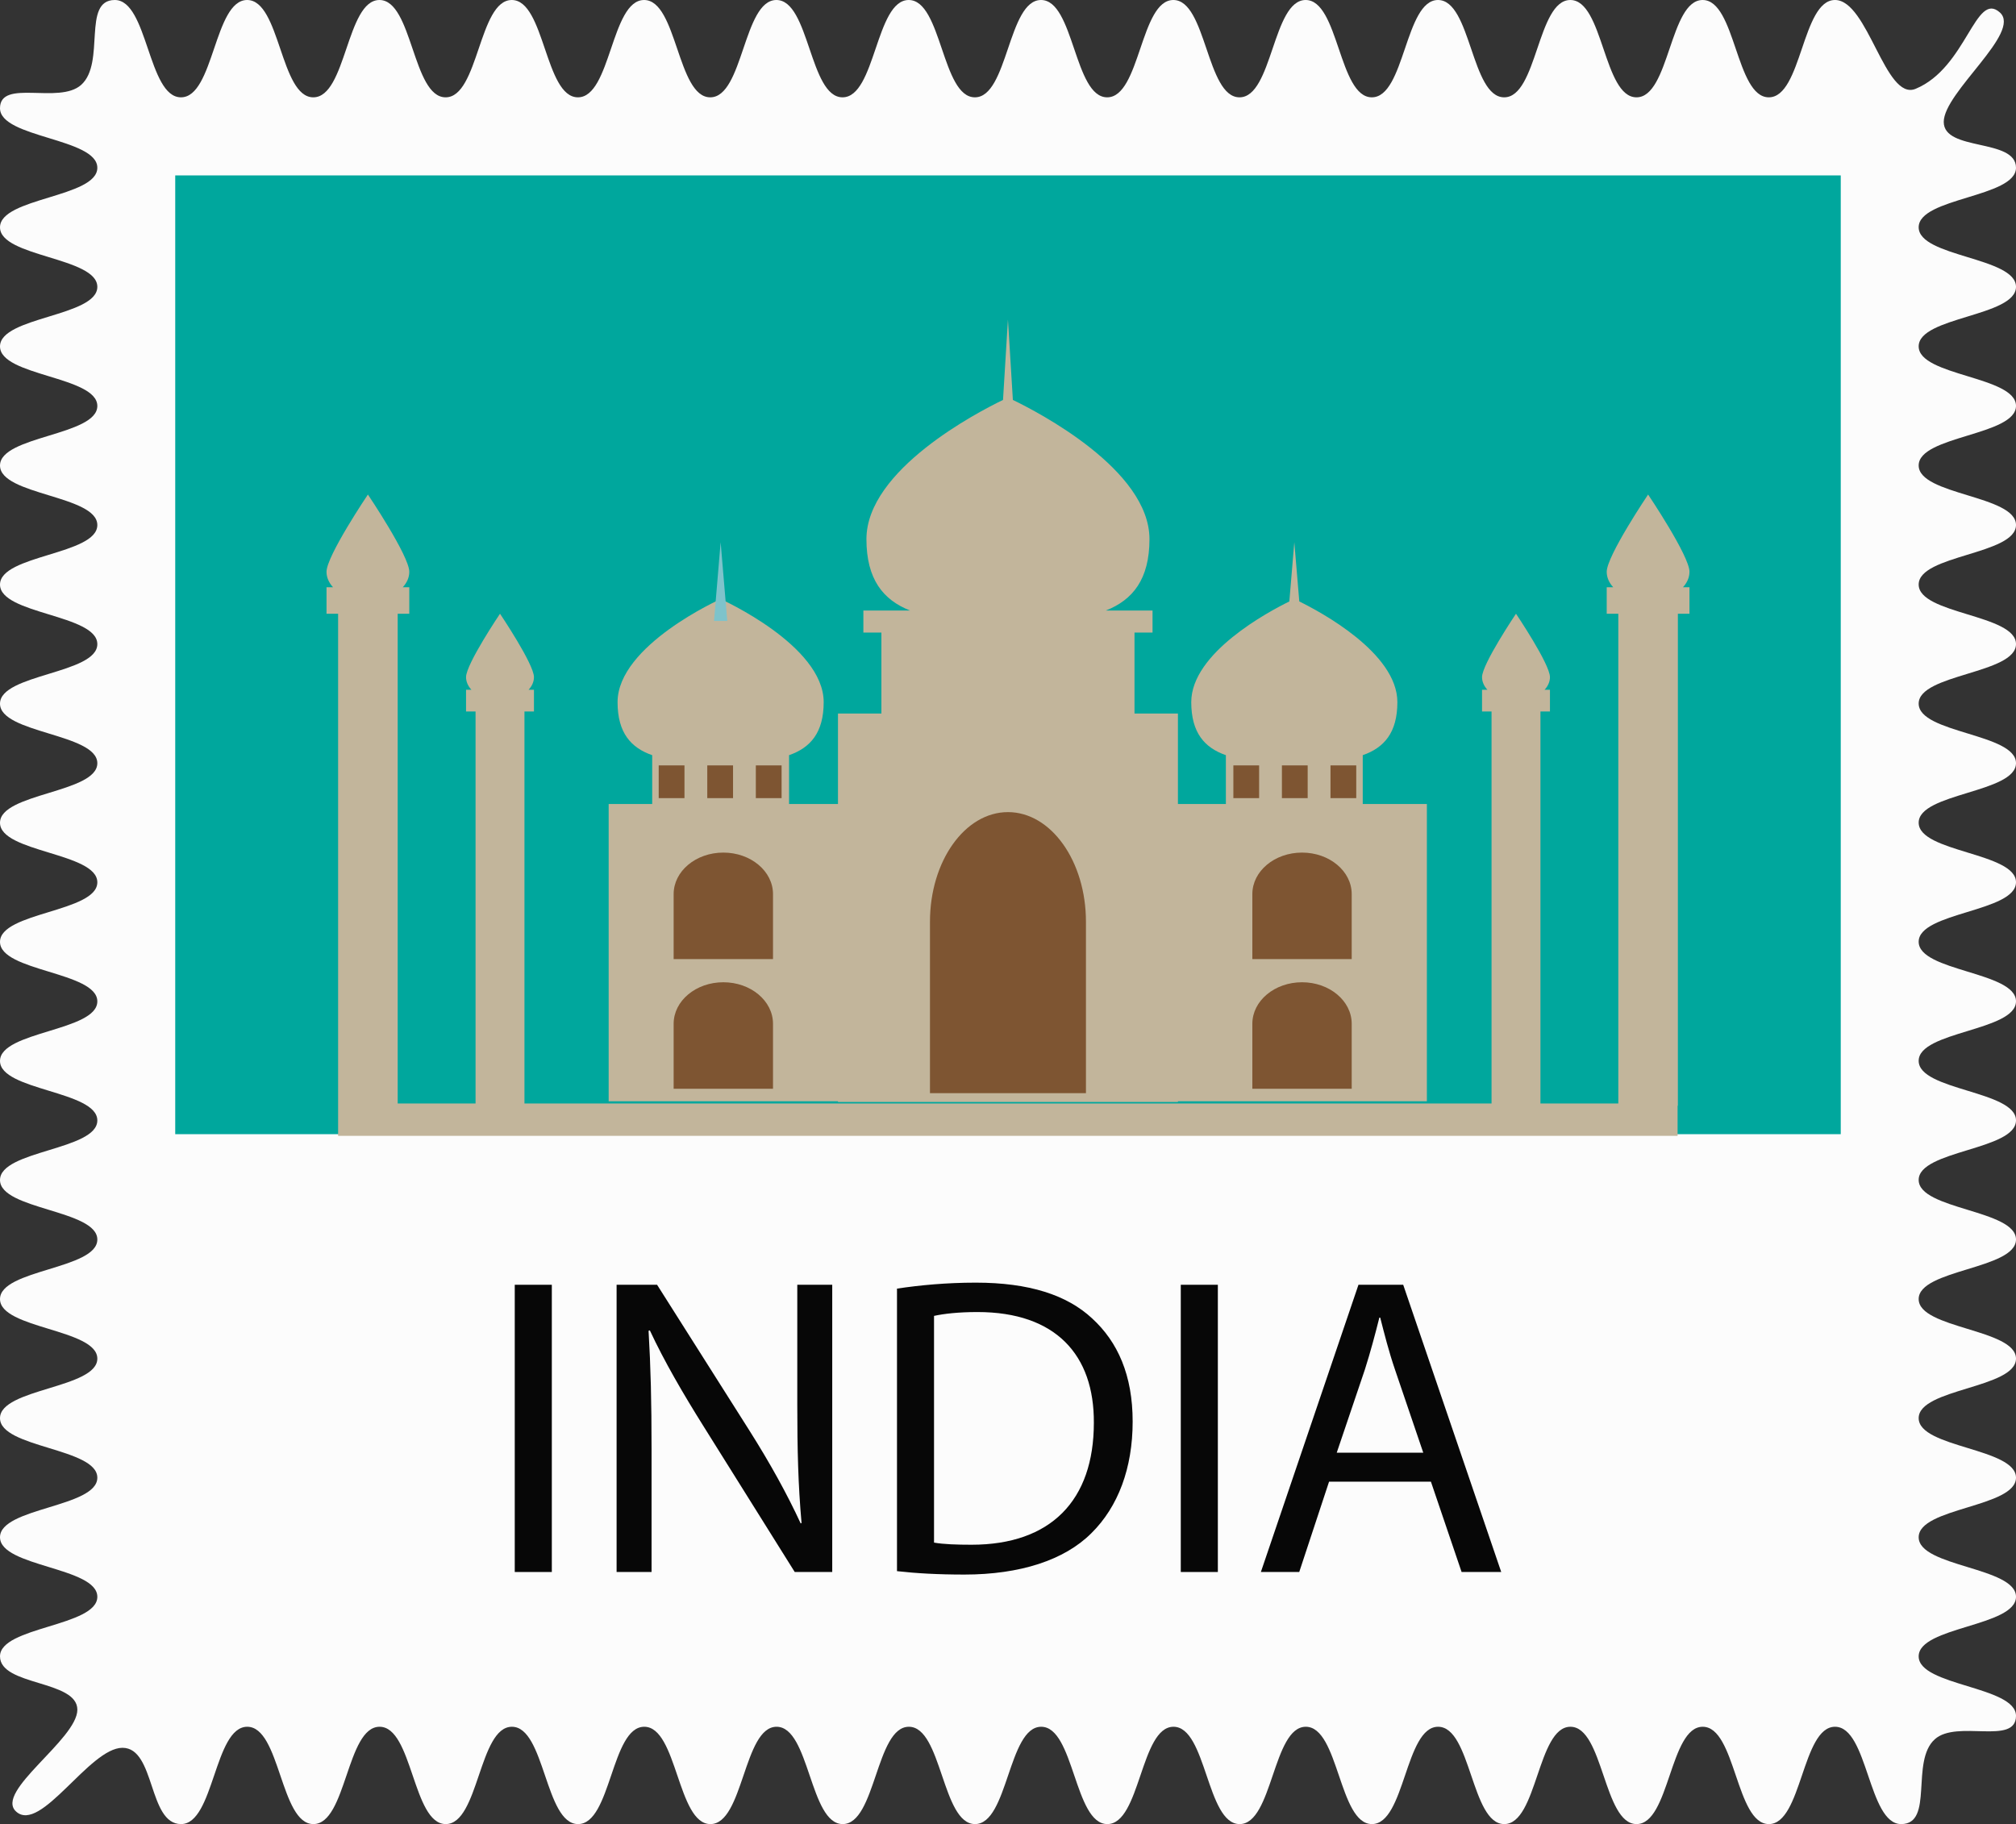 <svg xmlns="http://www.w3.org/2000/svg" width="1080" height="977.21" viewBox="0 0 1080 977.21"><rect x="0" y="0" width="1080" height="977.21" fill="#333333" stroke="none"/><g id="a"/><g id="b"><g id="c"><g id="d"><path d="M1071.37 6.69c11.86 10.67-30.08 42.68-30.08 58.63s38.71 8.6 38.71 24.55-52.14 15.95-52.14 31.9 52.14 15.95 52.14 31.9-52.14 15.95-52.14 31.89 52.14 15.95 52.14 31.89-52.14 15.95-52.14 31.9 52.14 15.95 52.14 31.9-52.14 15.95-52.14 31.9 52.14 15.95 52.14 31.9-52.14 15.95-52.14 31.89 52.14 15.95 52.14 31.9-52.14 15.95-52.14 31.9 52.14 15.95 52.14 31.9-52.14 15.95-52.14 31.9 52.14 15.95 52.14 31.9-52.14 15.95-52.14 31.9 52.14 15.95 52.14 31.9-52.14 15.95-52.14 31.9 52.14 15.95 52.14 31.9-52.14 15.95-52.14 31.9 52.14 15.95 52.14 31.9-52.14 15.95-52.14 31.9 52.14 15.95 52.14 31.9-52.14 15.95-52.14 31.9 52.14 15.95 52.14 31.9-52.14 15.95-52.14 31.9 52.14 15.95 52.14 31.91-31.66 1.86-43.51 12.53c-13.17 11.86-.28 45.44-18 45.44s-17.72-52.14-35.44-52.14-17.72 52.14-35.44 52.14-17.72-52.14-35.44-52.14-17.72 52.14-35.44 52.14-17.72-52.14-35.44-52.14-17.72 52.14-35.44 52.14-17.72-52.14-35.44-52.14-17.72 52.14-35.44 52.14-17.72-52.14-35.44-52.14-17.72 52.14-35.44 52.14-17.72-52.14-35.44-52.14-17.72 52.14-35.44 52.14-17.72-52.14-35.44-52.14-17.72 52.14-35.44 52.14-17.72-52.14-35.44-52.14-17.72 52.14-35.44 52.14-17.72-52.14-35.44-52.14-17.72 52.14-35.44 52.14-17.72-52.14-35.45-52.14-17.72 52.14-35.45 52.14-17.72-52.14-35.45-52.14-17.72 52.14-35.44 52.14-17.72-52.14-35.45-52.14-17.72 52.14-35.45 52.14-17.72-52.14-35.45-52.14-17.72 52.14-35.45 52.14-13.66-40.87-31.39-40.87-43.78 46.04-56.95 34.18c-11.86-10.67 32.78-38.66 32.78-54.61S0 903.3.0 887.35s52.14-15.95 52.14-31.9S0 839.5.0 823.55s52.14-15.95 52.14-31.89S0 775.71.0 759.76s52.14-15.95 52.14-31.89S0 711.92.0 695.97s52.14-15.95 52.14-31.9S0 648.13.0 632.18s52.14-15.95 52.14-31.9S0 584.33.0 568.39s52.14-15.95 52.14-31.9S0 520.54.0 504.59s52.14-15.95 52.14-31.9S0 456.74.0 440.79s52.14-15.95 52.14-31.9S0 392.94.0 376.99s52.14-15.95 52.14-31.9S0 329.14.0 313.19s52.14-15.95 52.14-31.9S0 265.34.0 249.39s52.14-15.95 52.14-31.9S0 201.54.0 185.59s52.14-15.95 52.14-31.9S0 137.74.0 121.79s52.14-15.95 52.14-31.9S0 73.93.0 57.98s31.66-1.86 43.51-12.53C56.68 33.59 43.79.0 61.51.0s17.72 52.14 35.44 52.14S114.68.0 132.4.0s17.72 52.14 35.44 52.14S185.56.0 203.28.0 221 52.14 238.72 52.14 256.44.0 274.16.0s17.72 52.14 35.44 52.14S327.33.0 345.05.0s17.72 52.14 35.44 52.14S398.2.0 415.92.0s17.72 52.14 35.44 52.14S469.08.0 486.81.0s17.72 52.14 35.45 52.14S539.97.0 557.69.0s17.72 52.14 35.44 52.14S610.86.0 628.58.0s17.72 52.14 35.44 52.14S681.74.0 699.46.0s17.72 52.14 35.45 52.14S752.63.0 770.36.0s17.72 52.14 35.45 52.14S823.52.0 841.24.0s17.72 52.14 35.45 52.14S894.41.0 912.13.0s17.72 52.14 35.45 52.14S965.3.0 983.03.0s26.83 54.38 43.2 47.58c27.39-11.38 31.97-52.74 45.14-40.89z" fill="#fcfcfc"/><path d="M283.17-95.34h513.66v892.25H283.17z" transform="translate(189.21 890.79) rotate(-90)" fill="#00a79d"/><g><g><path d="M448.93 590.38h182.11v-.39H764.4V430.74h-34.36v-26.17c11.37-3.94 18.55-11.99 18.55-28.41.0-26.44-41.51-48.54-52.54-53.94l-2.67-31.74-2.67 31.74c-11.02 5.4-52.54 27.5-52.54 53.94.0 16.42 7.17 24.47 18.55 28.41v26.17h-25.69v-48.48h-23.26V338.9h9.66v-11.83h-24.98c14.38-5.67 23.34-16.73 23.34-38.24.0-37.19-59.8-68.12-73.18-74.57l-2.64-43.09-2.64 43.09c-13.38 6.45-73.17 37.38-73.17 74.57.0 21.5 8.95 32.56 23.34 38.24h-24.98v11.83h9.66v43.36h-23.26v48.48h-26.21v-26.17c11.37-3.94 18.55-11.99 18.55-28.41.0-30.49-55.21-55.21-55.21-55.21.0.0-55.21 24.72-55.21 55.21.0 16.42 7.17 24.47 18.55 28.41v26.17h-23.32v159.25h122.85v.39z" fill="#c2b59b"/><path d="M905.08 306.33c0-8.49-22.17-41.39-22.17-41.39.0.0-22.17 32.9-22.17 41.39.0 3.05 1.28 5.89 3.49 8.28h-3.49v14.19h6.21v262.37h-41.71v-209.99h5.09v-11.64h-2.88c1.81-1.96 2.88-4.29 2.88-6.79.0-6.96-18.19-33.95-18.19-33.95.0.0-18.19 26.99-18.19 33.95.0 2.5 1.07 4.83 2.88 6.79h-2.88v11.64h5.09v209.99H280.96v-209.99h5.09v-11.64h-2.88c1.81-1.96 2.88-4.29 2.88-6.79.0-6.96-18.19-33.95-18.19-33.95.0.0-18.19 26.99-18.19 33.95.0 2.5 1.06 4.83 2.88 6.79h-2.88v11.64h5.09v209.99h-41.71V328.8h6.21v-14.19h-3.49c2.21-2.39 3.49-5.23 3.49-8.28.0-8.49-22.17-41.39-22.17-41.39.0.0-22.17 32.9-22.17 41.39.0 3.05 1.29 5.89 3.49 8.28h-3.49v14.19h6.21v279.72H898.71v-16.16h.15V328.8h6.21v-14.19h-3.49c2.21-2.39 3.49-5.23 3.49-8.28z" fill="#c2b59b"/></g><path d="M382.51 332.67 386.06 290.48 389.61 332.67H382.51z" fill="#7ec3cb"/><g><path d="M539.98 435.08c-23.08.0-41.78 26.29-41.78 58.72v91.85h83.56v-91.85c0-32.43-18.71-58.72-41.78-58.72z" fill="#7e5532"/><path d="M387.5 526.23c-14.7.0-26.62 9.96-26.62 22.25v34.81h53.23v-34.81c0-12.29-11.92-22.25-26.62-22.25z" fill="#7e5532"/><path d="M387.5 456.76c-14.7.0-26.62 9.96-26.62 22.25v34.81h53.23v-34.81c0-12.29-11.92-22.25-26.62-22.25z" fill="#7e5532"/><path d="M697.52 526.23c-14.7.0-26.62 9.96-26.62 22.25v34.81h53.23v-34.81c0-12.29-11.92-22.25-26.62-22.25z" fill="#7e5532"/><path d="M697.52 456.76c-14.7.0-26.62 9.96-26.62 22.25v34.81h53.23v-34.81c0-12.29-11.92-22.25-26.62-22.25z" fill="#7e5532"/><g><path d="M352.88 410.05h13.8v17.54H352.88z" fill="#7e5532"/><path d="M378.9 410.05h13.8v17.54H378.9z" fill="#7e5532"/><path d="M404.91 410.05h13.8v17.54H404.91z" fill="#7e5532"/></g><g><path d="M712.76 410.05h13.8v17.54H712.76z" transform="translate(1439.32 837.64) rotate(180)" fill="#7e5532"/><path d="M686.75 410.05h13.8v17.54H686.75z" transform="translate(1387.29 837.64) rotate(180)" fill="#7e5532"/><path d="M660.73 410.05h13.8v17.54H660.73z" transform="translate(1335.26 837.64) rotate(180)" fill="#7e5532"/></g></g></g><g><path d="M295.62 688.3v153.88h-19.86V688.3h19.86z" fill="#070707"/><path d="M330.32 842.18V688.3h21.69l49.31 77.85c11.41 18.04 20.32 34.25 27.62 50l.46-.23c-1.83-20.55-2.28-39.27-2.28-63.24V688.3h18.72v153.88h-20.09l-48.86-78.08c-10.73-17.12-21-34.7-28.76-51.37l-.68.23c1.14 19.41 1.6 37.9 1.6 63.47v65.75h-18.72z" fill="#070707"/><path d="M480.52 690.36c12.1-1.83 26.49-3.2 42.24-3.2 28.54.0 48.86 6.62 62.33 19.18 13.7 12.56 21.69 30.36 21.69 55.25s-7.76 45.66-22.14 59.82c-14.39 14.38-38.13 22.14-68.04 22.14-14.16.0-26.03-.68-36.07-1.83v-151.37zm19.86 136.07c5.02.91 12.33 1.14 20.09 1.14 42.46.0 65.52-23.74 65.52-65.3.23-36.3-20.32-59.36-62.33-59.36-10.27.0-18.03.91-23.29 2.06v121.46z" fill="#070707"/><path d="M652.42 688.3v153.88h-19.86V688.3h19.86z" fill="#070707"/><path d="M712 793.78l-15.98 48.4h-20.55l52.28-153.88h23.97l52.51 153.88H783l-16.44-48.4h-54.57zm50.46-15.52-15.07-44.29c-3.43-10.04-5.71-19.18-7.99-28.08h-.46c-2.28 9.13-4.79 18.49-7.76 27.85l-15.07 44.52h46.34z" fill="#070707"/></g></g></g></g></svg>